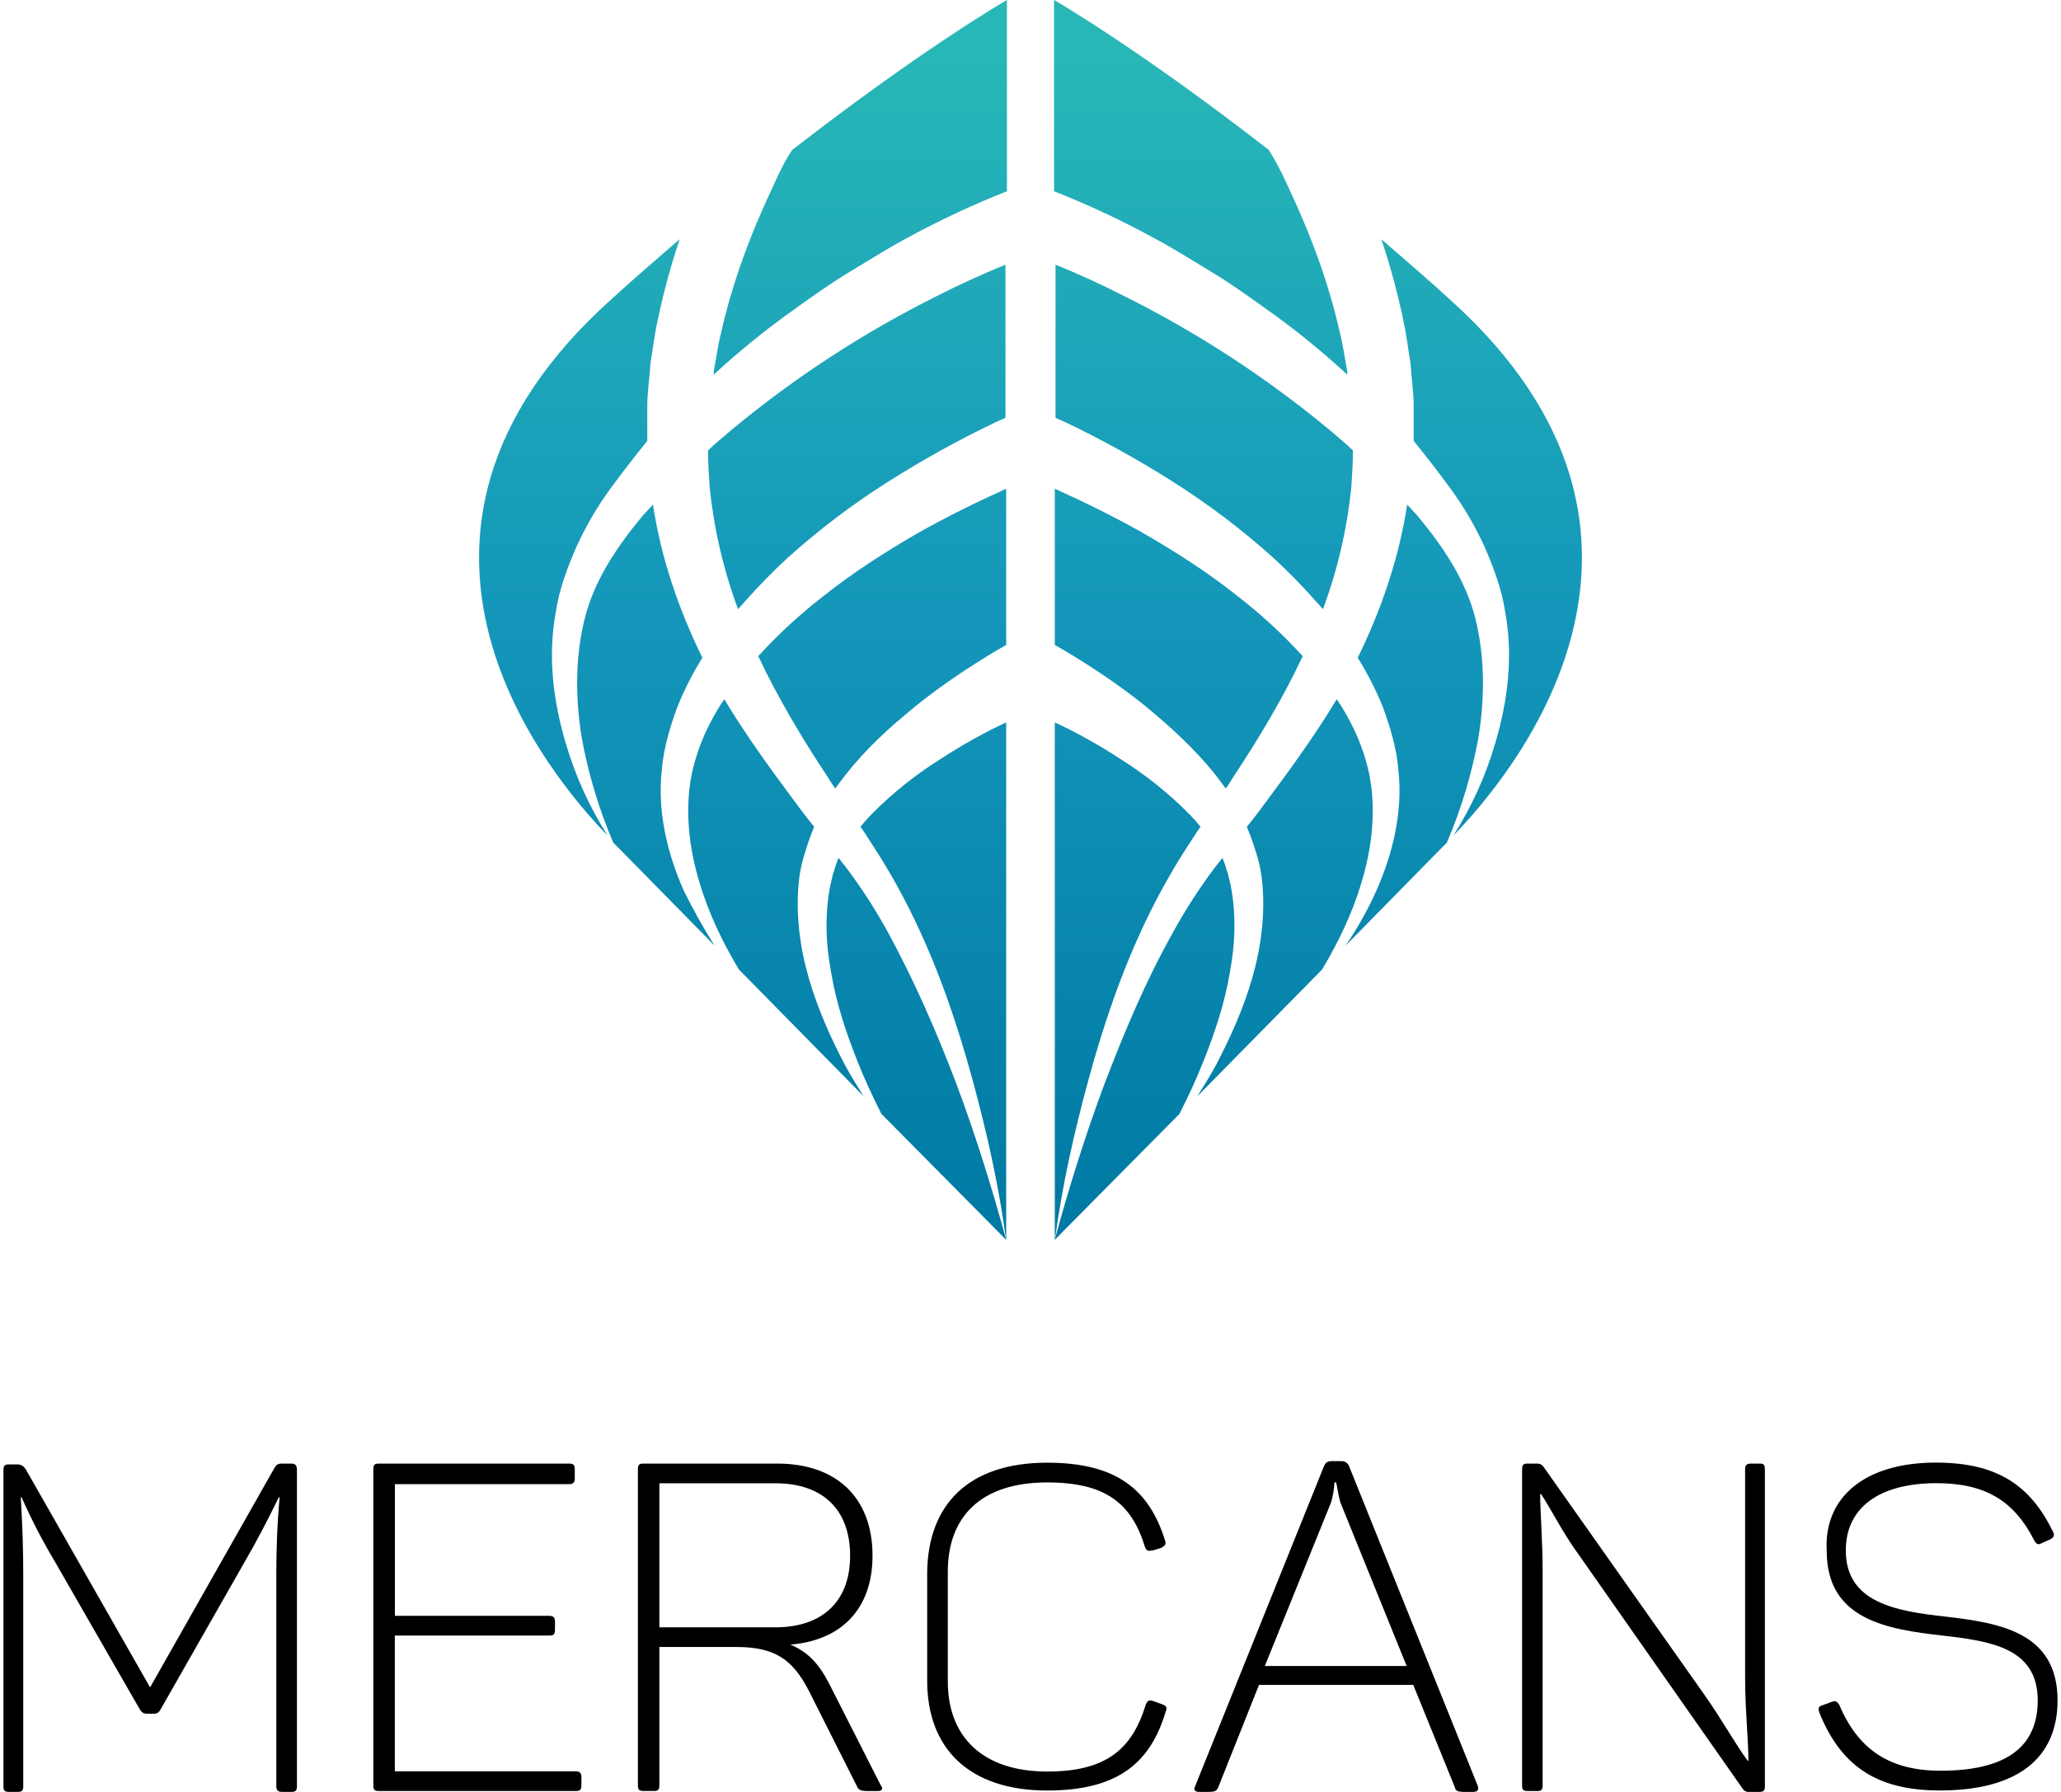 <svg width="92" height="80" viewBox="0 0 92 80" fill="none" xmlns="http://www.w3.org/2000/svg">
<path d="M35.898 38.176C36.007 37.821 36.127 37.445 36.272 37.09C36.308 37.019 36.308 36.983 36.344 36.912C36.019 36.52 35.729 36.129 35.44 35.736C34.355 34.278 33.27 32.782 32.33 31.217C32.103 31.548 31.898 31.892 31.715 32.249C31.338 32.968 31.059 33.734 30.885 34.526C30.559 36.129 30.74 37.835 31.247 39.474C31.644 40.792 32.259 42.073 32.983 43.283L38.552 48.943C38.262 48.48 37.971 48.017 37.722 47.555C37.07 46.308 36.492 45.027 36.094 43.639C35.697 42.25 35.513 40.792 35.66 39.332C35.704 38.94 35.783 38.553 35.898 38.176Z" fill="url(#paint0_linear_47_16412)"/>
<path d="M35.186 24.88C36.561 23.645 38.037 22.526 39.599 21.535C41.148 20.549 42.755 19.657 44.413 18.865C44.557 18.794 44.738 18.723 44.883 18.651V11.817C43.832 12.244 42.819 12.707 41.845 13.205C38.546 14.847 35.45 16.866 32.619 19.221C32.293 19.506 31.932 19.79 31.606 20.11C31.606 20.68 31.642 21.214 31.679 21.748C31.868 23.61 32.293 25.44 32.945 27.195C33.053 27.088 33.126 26.981 33.233 26.874C33.848 26.175 34.5 25.509 35.186 24.88Z" fill="url(#paint1_linear_47_16412)"/>
<path d="M30.521 39.758C29.797 38.122 29.328 36.235 29.545 34.349C29.617 33.423 29.907 32.462 30.232 31.572C30.54 30.805 30.915 30.067 31.353 29.365C30.305 27.23 29.509 24.916 29.147 22.531C29.002 22.674 28.858 22.851 28.713 22.994C27.556 24.382 26.543 25.877 26.109 27.585C25.675 29.294 25.675 31.142 25.965 32.924C26.258 34.538 26.731 36.114 27.376 37.623L27.593 37.837L31.896 42.215C31.394 41.421 30.935 40.601 30.521 39.758Z" fill="url(#paint2_linear_47_16412)"/>
<path d="M34.536 8.258C33.523 10.394 32.691 12.601 32.185 14.874C32.04 15.444 31.968 16.013 31.86 16.583V16.725C33.011 15.661 34.23 14.675 35.512 13.771C36.307 13.201 37.103 12.632 37.935 12.133C38.767 11.634 39.599 11.101 40.466 10.639C41.914 9.846 43.411 9.144 44.948 8.539V0C44.948 0 41.226 2.136 35.367 6.692C35.045 7.154 34.789 7.692 34.536 8.258Z" fill="url(#paint3_linear_47_16412)"/>
<path d="M25.241 33.139C24.699 31.288 24.445 29.33 24.807 27.337C24.952 26.344 25.313 25.379 25.712 24.453C26.119 23.552 26.616 22.693 27.194 21.89C27.737 21.145 28.315 20.395 28.894 19.683V18.117C28.894 17.477 29.003 16.836 29.039 16.196C29.147 15.555 29.22 14.914 29.364 14.274C29.617 13.057 29.944 11.856 30.341 10.678C29.364 11.533 28.349 12.387 27.303 13.348C15.441 23.99 24.663 34.775 27.122 37.301C26.3 36.01 25.666 34.608 25.241 33.139Z" fill="url(#paint4_linear_47_16412)"/>
<path d="M40.431 31.892C41.552 30.932 42.745 30.113 44.011 29.328C44.3 29.15 44.592 28.973 44.915 28.794V21.819C43.577 22.424 42.275 23.065 41.009 23.778C39.527 24.631 38.08 25.557 36.742 26.624C35.702 27.43 34.734 28.323 33.848 29.294C34.717 31.145 35.801 32.961 36.959 34.705C37.059 34.876 37.167 35.041 37.284 35.201C37.321 35.166 37.356 35.095 37.393 35.059C38.26 33.851 39.309 32.818 40.431 31.892Z" fill="url(#paint5_linear_47_16412)"/>
<path d="M39.671 41.685C39.097 40.629 38.444 39.618 37.718 38.659C37.61 38.552 37.538 38.41 37.429 38.303L37.32 38.588L37.176 39.051C37.139 39.193 37.103 39.371 37.067 39.513C36.818 40.759 36.85 42.112 37.103 43.428C37.32 44.746 37.754 46.063 38.26 47.344C38.586 48.163 38.947 48.946 39.345 49.729L44.915 55.353C44.264 52.969 43.54 50.655 42.674 48.341C41.805 46.059 40.828 43.817 39.671 41.685Z" fill="url(#paint6_linear_47_16412)"/>
<path d="M41.985 33.886C40.87 34.584 39.84 35.408 38.914 36.342C38.736 36.523 38.567 36.713 38.408 36.912C38.625 37.196 38.806 37.517 39.022 37.837C39.707 38.9 40.323 40.005 40.867 41.146C41.952 43.423 42.748 45.777 43.399 48.158C44.049 50.538 44.59 52.933 44.915 55.385V32.249C43.901 32.725 42.922 33.272 41.985 33.886Z" fill="url(#paint7_linear_47_16412)"/>
<path d="M56.082 38.102C55.974 37.746 55.872 37.445 55.728 37.09C55.691 37.019 55.691 36.983 55.656 36.912C55.981 36.52 56.271 36.129 56.559 35.736C57.644 34.278 58.73 32.782 59.67 31.217C59.896 31.548 60.101 31.892 60.284 32.249C60.661 32.968 60.941 33.734 61.114 34.526C61.44 36.129 61.259 37.835 60.752 39.474C60.354 40.792 59.74 42.073 59.016 43.283L53.447 48.943C53.736 48.48 54.028 48.017 54.277 47.555C54.928 46.308 55.507 45.027 55.905 43.639C56.302 42.25 56.486 40.792 56.339 39.332C56.298 38.914 56.212 38.502 56.082 38.102Z" fill="url(#paint8_linear_47_16412)"/>
<path d="M56.813 24.88C55.438 23.645 53.962 22.526 52.401 21.535C50.852 20.549 49.244 19.657 47.587 18.865C47.442 18.794 47.262 18.723 47.117 18.651V11.817C48.168 12.244 49.181 12.707 50.155 13.205C53.454 14.847 56.55 16.866 59.381 19.221C59.707 19.506 60.068 19.79 60.393 20.11C60.393 20.68 60.357 21.214 60.321 21.748C60.132 23.61 59.707 25.44 59.055 27.195C58.947 27.088 58.874 26.981 58.766 26.874C58.151 26.174 57.5 25.509 56.813 24.88Z" fill="url(#paint9_linear_47_16412)"/>
<path d="M61.442 39.758C62.166 38.122 62.635 36.235 62.419 34.349C62.346 33.423 62.057 32.462 61.732 31.572C61.422 30.805 61.046 30.067 60.607 29.365C61.656 27.23 62.451 24.916 62.813 22.531C62.958 22.674 63.102 22.851 63.247 22.994C64.404 24.382 65.417 25.877 65.851 27.585C66.284 29.294 66.285 31.142 65.996 32.924C65.703 34.538 65.229 36.114 64.585 37.623L64.368 37.837L60.068 42.215C60.597 41.438 61.057 40.616 61.442 39.758Z" fill="url(#paint10_linear_47_16412)"/>
<path d="M57.464 8.258C58.477 10.394 59.308 12.601 59.815 14.874C59.959 15.444 60.031 16.013 60.14 16.583V16.725C58.989 15.661 57.769 14.675 56.488 13.771C55.692 13.201 54.897 12.632 54.066 12.133C53.234 11.634 52.406 11.101 51.533 10.639C50.085 9.846 48.589 9.144 47.052 8.539V0C47.052 0 50.776 2.136 56.636 6.692C56.948 7.194 57.224 7.717 57.464 8.258Z" fill="url(#paint11_linear_47_16412)"/>
<path d="M66.758 33.139C67.301 31.288 67.554 29.33 67.192 27.337C67.047 26.344 66.686 25.379 66.288 24.453C65.88 23.552 65.384 22.693 64.805 21.89C64.263 21.145 63.685 20.395 63.105 19.683V18.117C63.105 17.477 62.997 16.836 62.961 16.196C62.852 15.555 62.78 14.914 62.636 14.274C62.383 13.057 62.056 11.856 61.659 10.678C62.636 11.533 63.651 12.387 64.697 13.348C76.558 23.99 67.337 34.775 64.877 37.301C65.7 36.01 66.333 34.608 66.758 33.139Z" fill="url(#paint12_linear_47_16412)"/>
<path d="M51.569 31.892C50.448 30.932 49.255 30.113 47.989 29.328C47.699 29.15 47.408 28.973 47.085 28.794V21.819C48.423 22.424 49.725 23.065 50.991 23.778C52.474 24.631 53.92 25.557 55.258 26.624C56.298 27.43 57.266 28.323 58.151 29.294C57.283 31.145 56.198 32.961 55.041 34.705C54.932 34.883 54.824 35.061 54.716 35.201C54.679 35.166 54.643 35.095 54.607 35.059C53.739 33.851 52.654 32.818 51.569 31.892Z" fill="url(#paint13_linear_47_16412)"/>
<path d="M52.328 41.685C52.903 40.629 53.556 39.618 54.281 38.659C54.39 38.552 54.462 38.41 54.57 38.303L54.679 38.588L54.823 39.051C54.86 39.193 54.896 39.371 54.932 39.513C55.181 40.759 55.149 42.112 54.896 43.428C54.679 44.746 54.245 46.063 53.734 47.344C53.409 48.163 53.047 48.946 52.65 49.729L47.081 55.353C47.731 52.969 48.454 50.655 49.322 48.341C50.195 46.059 51.135 43.817 52.328 41.685Z" fill="url(#paint14_linear_47_16412)"/>
<path d="M50.014 33.886C51.129 34.584 52.159 35.408 53.085 36.342C53.263 36.523 53.432 36.713 53.591 36.912C53.374 37.196 53.194 37.517 52.976 37.837C52.292 38.9 51.676 40.005 51.132 41.146C50.046 43.423 49.251 45.777 48.601 48.158C47.95 50.538 47.411 52.933 47.085 55.385V32.249C48.099 32.725 49.078 33.272 50.014 33.886Z" fill="url(#paint15_linear_47_16412)"/>
<path d="M13.255 65.634V79.742C13.255 79.962 13.181 79.998 13 79.998H12.593C12.408 79.998 12.334 79.924 12.334 79.742V70.3C12.334 69.234 12.37 68.058 12.482 66.846H12.445C11.926 67.912 11.445 68.829 10.89 69.785L7.184 76.288C7.109 76.435 7.035 76.509 6.851 76.509H6.596C6.41 76.509 6.34 76.472 6.226 76.288L2.446 69.711C1.894 68.788 1.399 67.831 0.964 66.846H0.927C1.001 68.058 1.038 69.16 1.038 70.3V79.742C1.038 79.962 0.964 79.998 0.783 79.998H0.409C0.187 79.998 0.154 79.924 0.154 79.742V65.634C0.154 65.414 0.228 65.378 0.413 65.378H0.745C0.967 65.378 1.042 65.451 1.152 65.599L6.699 75.333L12.216 65.597C12.326 65.414 12.363 65.341 12.586 65.341H12.994C13.181 65.339 13.255 65.414 13.255 65.634Z" fill="black"/>
<path d="M25.657 65.634V66.005C25.657 66.188 25.583 66.26 25.402 66.26H17.627V72.138H24.513C24.698 72.138 24.773 72.213 24.773 72.394V72.762C24.773 72.982 24.698 73.018 24.513 73.018H17.624V79.08H25.694C25.879 79.08 25.953 79.153 25.953 79.336V79.703C25.953 79.924 25.879 79.959 25.694 79.959H16.921C16.698 79.959 16.665 79.885 16.665 79.703V65.597C16.665 65.376 16.739 65.341 16.921 65.341H25.399C25.621 65.339 25.657 65.414 25.657 65.634Z" fill="black"/>
<path d="M38.948 69.454C38.948 71.843 37.541 73.239 35.283 73.422C36.061 73.753 36.541 74.267 36.984 75.112L39.316 79.704C39.428 79.852 39.391 79.96 39.169 79.96H38.768C38.434 79.96 38.323 79.924 38.249 79.74L36.102 75.476C35.398 74.117 34.621 73.529 32.881 73.529H29.434V79.701C29.434 79.922 29.36 79.957 29.179 79.957H28.73C28.508 79.957 28.475 79.883 28.475 79.701V65.597C28.475 65.376 28.548 65.341 28.73 65.341H34.691C37.322 65.339 38.948 66.846 38.948 69.454ZM34.617 66.221H29.434V72.651H34.617C36.69 72.651 37.948 71.512 37.948 69.454C37.948 67.397 36.726 66.221 34.617 66.221Z" fill="black"/>
<path d="M46.747 65.301C49.836 65.301 51.291 66.5 52.001 68.757C52.072 68.968 52.001 69.004 51.824 69.11L51.468 69.216C51.256 69.251 51.185 69.251 51.114 69.075C50.511 67.1 49.338 66.183 46.747 66.183C43.8 66.183 42.309 67.699 42.309 70.168V75.07C42.309 77.543 43.87 79.09 46.747 79.09C49.41 79.09 50.545 78.067 51.149 76.093C51.22 75.917 51.291 75.881 51.504 75.952L51.894 76.093C52.072 76.163 52.108 76.234 52.036 76.411C51.362 78.667 49.942 79.937 46.747 79.937C43.267 79.937 41.388 78.068 41.388 75.035V70.203C41.421 67.17 43.232 65.301 46.747 65.301Z" fill="black"/>
<path d="M65.752 79.999H65.382C65.086 79.999 64.974 79.962 64.937 79.779L63.086 75.222H56.2L54.386 79.779C54.312 79.962 54.238 79.999 53.905 79.999H53.534C53.312 79.999 53.279 79.889 53.35 79.743L59.088 65.488C59.162 65.303 59.236 65.232 59.458 65.232H59.863C59.944 65.225 60.026 65.247 60.093 65.294C60.161 65.34 60.21 65.409 60.233 65.488L65.971 79.743C66.011 79.889 65.974 79.999 65.752 79.999ZM59.643 66.182H59.569C59.552 66.48 59.502 66.776 59.421 67.064L56.46 74.378H62.791L59.829 67.066C59.717 66.662 59.68 66.295 59.643 66.184V66.182Z" fill="black"/>
<path d="M78.782 65.634V79.742C78.782 79.962 78.709 79.998 78.527 79.998H78.083C78.025 80.005 77.966 79.995 77.913 79.969C77.86 79.943 77.816 79.902 77.786 79.851L70.453 69.381C69.75 68.426 69.194 67.287 68.787 66.699H68.75C68.75 67.471 68.861 68.793 68.861 70.115V79.704C68.861 79.925 68.787 79.96 68.606 79.96H68.199C67.977 79.96 67.944 79.887 67.944 79.704V65.597C67.944 65.376 68.018 65.341 68.199 65.341H68.606C68.664 65.338 68.722 65.35 68.774 65.375C68.826 65.401 68.87 65.44 68.903 65.488L76.084 75.665C76.862 76.767 77.491 77.907 78.01 78.604H78.047C78.047 77.686 77.899 76.326 77.899 74.893V65.597C77.899 65.414 77.973 65.341 78.154 65.341H78.561C78.747 65.339 78.782 65.414 78.782 65.634Z" fill="black"/>
<path d="M86.409 65.297C89.074 65.297 90.603 66.248 91.633 68.367C91.74 68.543 91.668 68.649 91.526 68.72L91.135 68.896C90.993 68.967 90.922 68.967 90.815 68.79C89.927 67.027 88.648 66.216 86.445 66.216C83.886 66.216 82.394 67.309 82.394 69.214C82.394 71.541 84.597 71.929 86.872 72.176C89.287 72.458 91.846 72.881 91.846 75.914C91.846 78.488 90.069 79.935 86.587 79.935C83.78 79.935 82.18 78.841 81.221 76.478C81.15 76.266 81.15 76.196 81.363 76.126L81.754 75.984C81.932 75.914 82.003 75.949 82.109 76.126C82.96 78.136 84.384 79.053 86.622 79.053C89.501 79.053 90.961 78.029 90.961 75.914C90.961 73.587 88.9 73.27 86.731 73.022C84.244 72.74 81.543 72.317 81.543 69.249C81.399 66.848 83.247 65.297 86.409 65.297Z" fill="black"/>
<defs>
<linearGradient id="paint0_linear_47_16412" x1="34.635" y1="2.222" x2="34.635" y2="55.307" gradientUnits="userSpaceOnUse">
<stop stop-color="#28B7B7"/>
<stop offset="0.47" stop-color="#1497BA"/>
<stop offset="0.98" stop-color="#007AA4"/>
</linearGradient>
<linearGradient id="paint1_linear_47_16412" x1="38.242" y1="2.222" x2="38.242" y2="55.307" gradientUnits="userSpaceOnUse">
<stop stop-color="#28B7B7"/>
<stop offset="0.47" stop-color="#1497BA"/>
<stop offset="0.98" stop-color="#007AA4"/>
</linearGradient>
<linearGradient id="paint2_linear_47_16412" x1="28.829" y1="2.222" x2="28.829" y2="55.307" gradientUnits="userSpaceOnUse">
<stop stop-color="#28B7B7"/>
<stop offset="0.47" stop-color="#1497BA"/>
<stop offset="0.98" stop-color="#007AA4"/>
</linearGradient>
<linearGradient id="paint3_linear_47_16412" x1="38.406" y1="2.222" x2="38.406" y2="55.307" gradientUnits="userSpaceOnUse">
<stop stop-color="#28B7B7"/>
<stop offset="0.47" stop-color="#1497BA"/>
<stop offset="0.98" stop-color="#007AA4"/>
</linearGradient>
<linearGradient id="paint4_linear_47_16412" x1="25.863" y1="2.222" x2="25.863" y2="55.307" gradientUnits="userSpaceOnUse">
<stop stop-color="#28B7B7"/>
<stop offset="0.47" stop-color="#1497BA"/>
<stop offset="0.98" stop-color="#007AA4"/>
</linearGradient>
<linearGradient id="paint5_linear_47_16412" x1="39.382" y1="2.222" x2="39.382" y2="55.307" gradientUnits="userSpaceOnUse">
<stop stop-color="#28B7B7"/>
<stop offset="0.47" stop-color="#1497BA"/>
<stop offset="0.98" stop-color="#007AA4"/>
</linearGradient>
<linearGradient id="paint6_linear_47_16412" x1="40.904" y1="2.222" x2="40.904" y2="55.307" gradientUnits="userSpaceOnUse">
<stop stop-color="#28B7B7"/>
<stop offset="0.47" stop-color="#1497BA"/>
<stop offset="0.98" stop-color="#007AA4"/>
</linearGradient>
<linearGradient id="paint7_linear_47_16412" x1="41.66" y1="2.222" x2="41.66" y2="55.307" gradientUnits="userSpaceOnUse">
<stop stop-color="#28B7B7"/>
<stop offset="0.47" stop-color="#1497BA"/>
<stop offset="0.98" stop-color="#007AA4"/>
</linearGradient>
<linearGradient id="paint8_linear_47_16412" x1="57.364" y1="2.222" x2="57.364" y2="55.307" gradientUnits="userSpaceOnUse">
<stop stop-color="#28B7B7"/>
<stop offset="0.47" stop-color="#1497BA"/>
<stop offset="0.98" stop-color="#007AA4"/>
</linearGradient>
<linearGradient id="paint9_linear_47_16412" x1="53.757" y1="2.222" x2="53.757" y2="55.307" gradientUnits="userSpaceOnUse">
<stop stop-color="#28B7B7"/>
<stop offset="0.47" stop-color="#1497BA"/>
<stop offset="0.98" stop-color="#007AA4"/>
</linearGradient>
<linearGradient id="paint10_linear_47_16412" x1="63.134" y1="2.222" x2="63.134" y2="55.307" gradientUnits="userSpaceOnUse">
<stop stop-color="#28B7B7"/>
<stop offset="0.47" stop-color="#1497BA"/>
<stop offset="0.98" stop-color="#007AA4"/>
</linearGradient>
<linearGradient id="paint11_linear_47_16412" x1="53.594" y1="2.222" x2="53.594" y2="55.307" gradientUnits="userSpaceOnUse">
<stop stop-color="#28B7B7"/>
<stop offset="0.47" stop-color="#1497BA"/>
<stop offset="0.98" stop-color="#007AA4"/>
</linearGradient>
<linearGradient id="paint12_linear_47_16412" x1="66.137" y1="2.222" x2="66.137" y2="55.307" gradientUnits="userSpaceOnUse">
<stop stop-color="#28B7B7"/>
<stop offset="0.47" stop-color="#1497BA"/>
<stop offset="0.98" stop-color="#007AA4"/>
</linearGradient>
<linearGradient id="paint13_linear_47_16412" x1="52.618" y1="2.222" x2="52.618" y2="55.307" gradientUnits="userSpaceOnUse">
<stop stop-color="#28B7B7"/>
<stop offset="0.47" stop-color="#1497BA"/>
<stop offset="0.98" stop-color="#007AA4"/>
</linearGradient>
<linearGradient id="paint14_linear_47_16412" x1="51.094" y1="2.222" x2="51.094" y2="55.307" gradientUnits="userSpaceOnUse">
<stop stop-color="#28B7B7"/>
<stop offset="0.47" stop-color="#1497BA"/>
<stop offset="0.98" stop-color="#007AA4"/>
</linearGradient>
<linearGradient id="paint15_linear_47_16412" x1="50.339" y1="2.222" x2="50.339" y2="55.307" gradientUnits="userSpaceOnUse">
<stop stop-color="#28B7B7"/>
<stop offset="0.47" stop-color="#1497BA"/>
<stop offset="0.98" stop-color="#007AA4"/>
</linearGradient>
</defs>
</svg>
